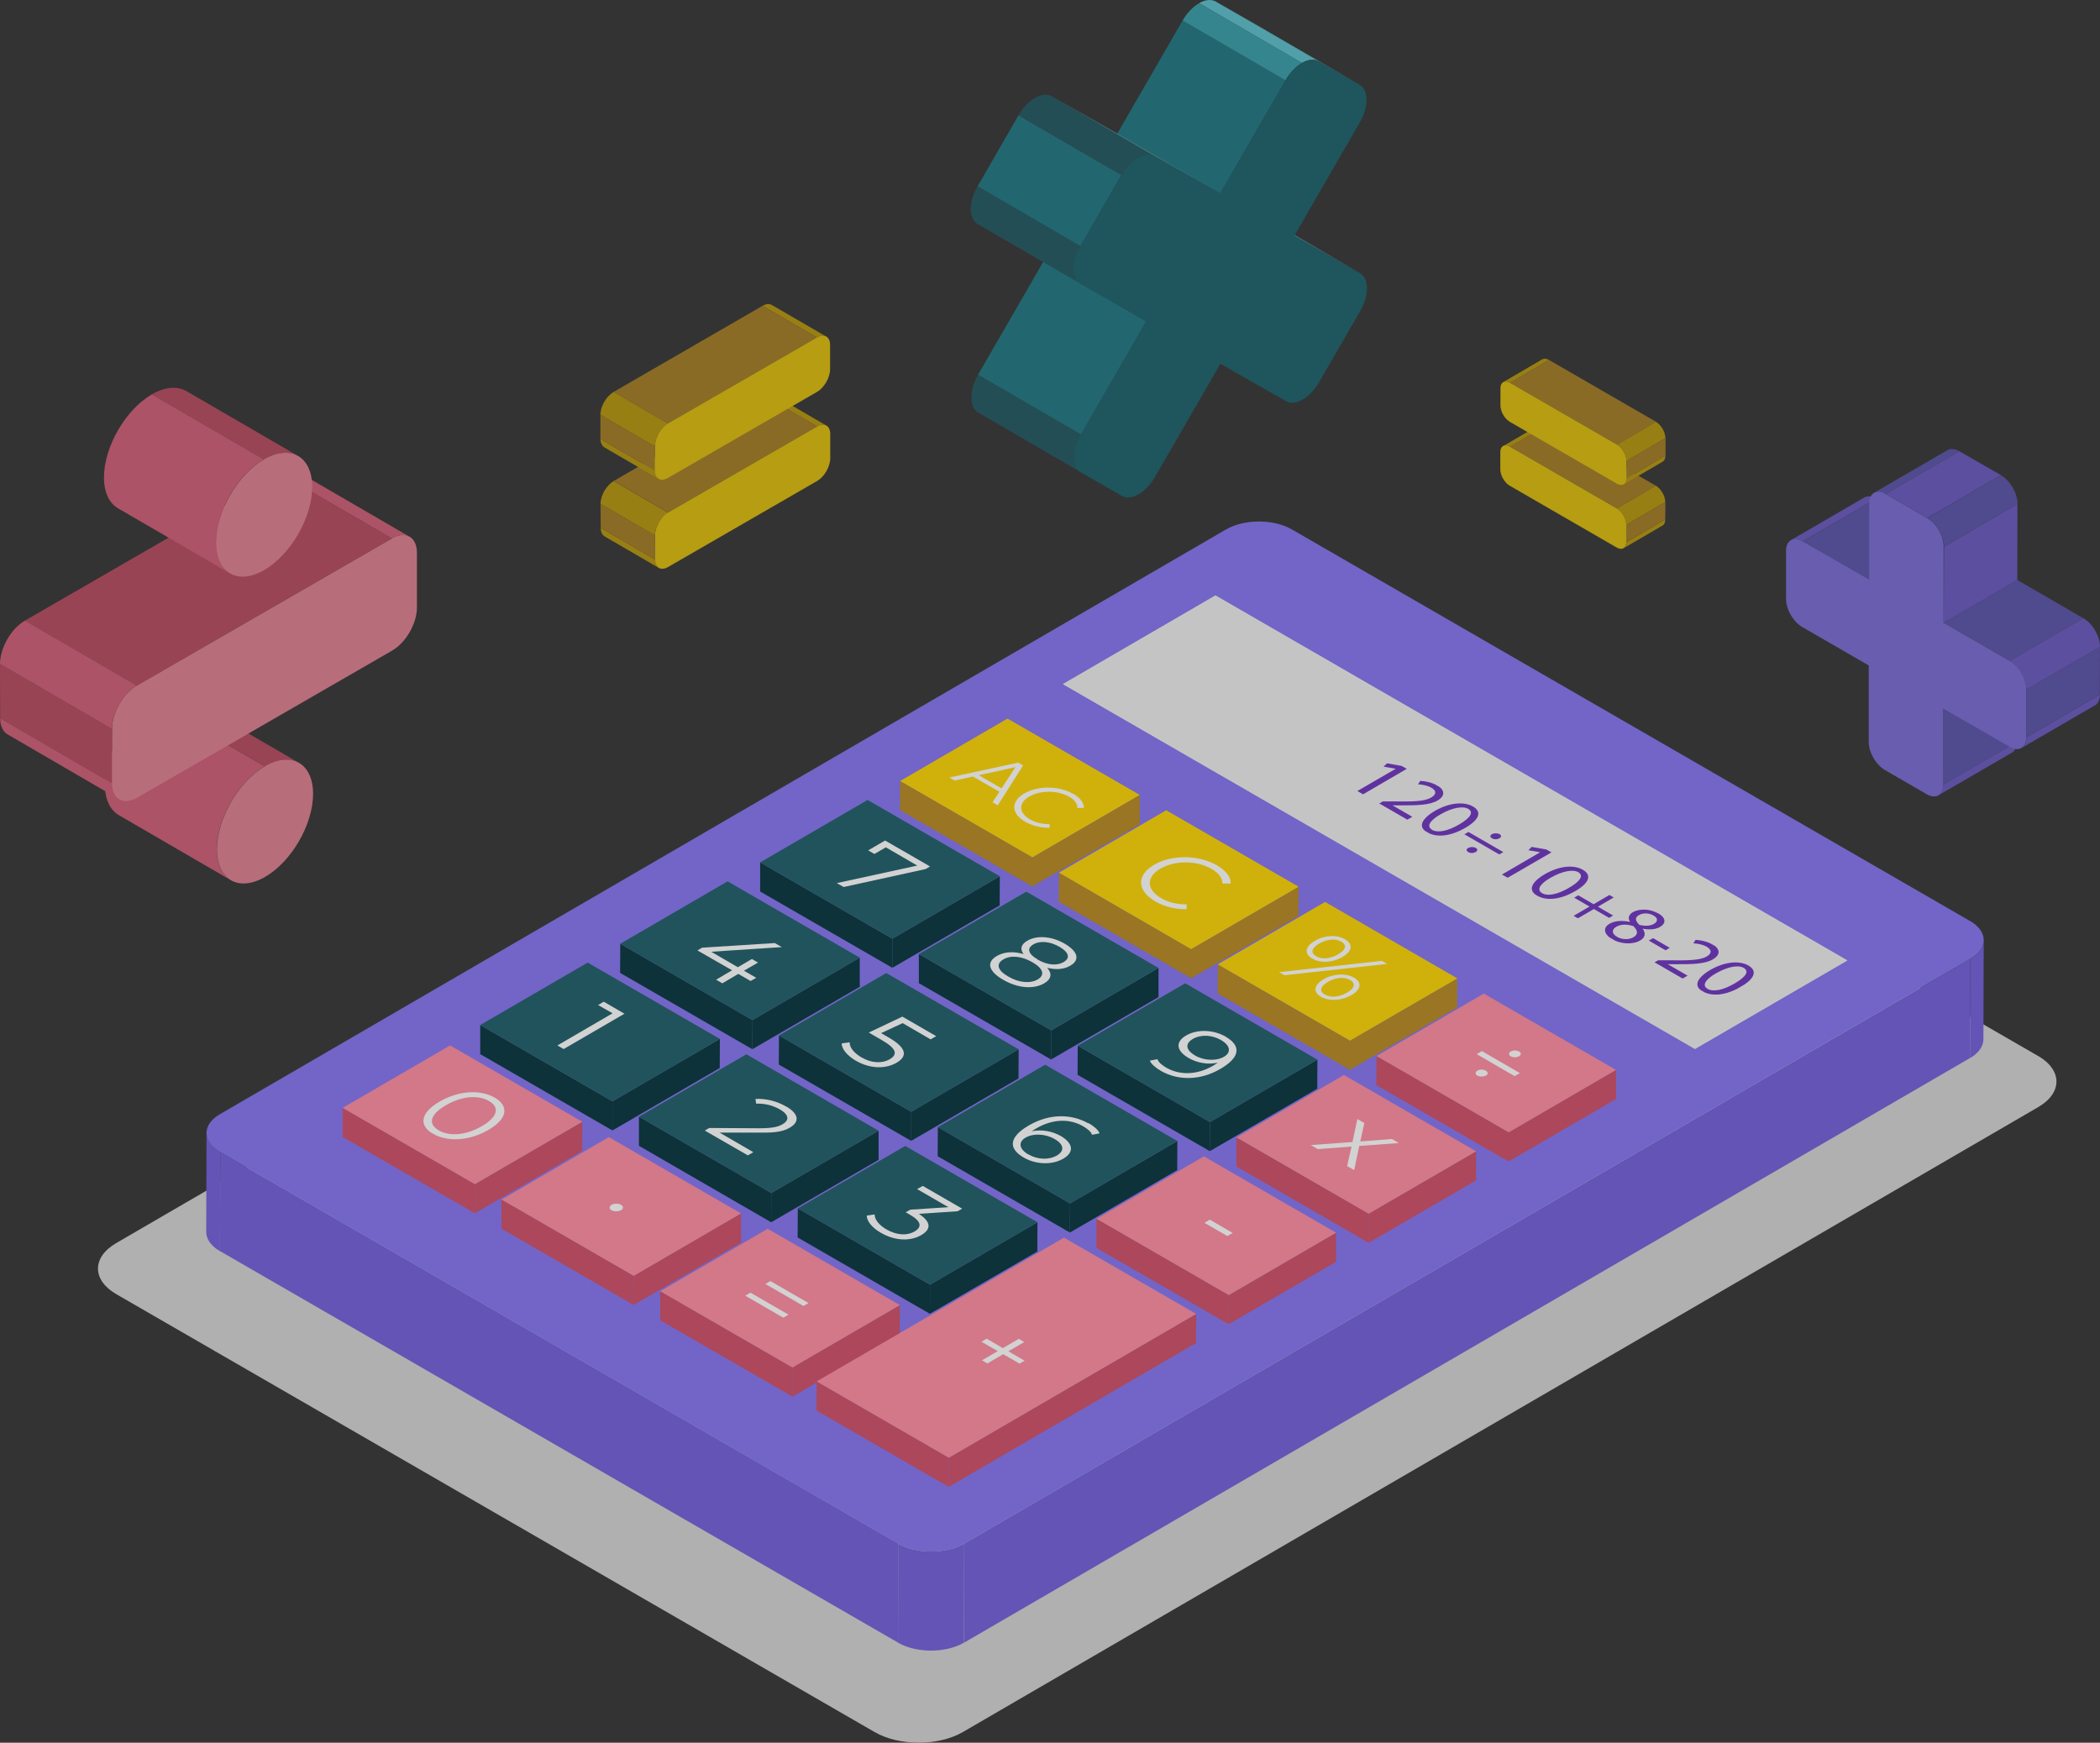 <?xml version="1.0" encoding="iso-8859-1"?>
<!-- Generator: Adobe Illustrator 26.4.1, SVG Export Plug-In . SVG Version: 6.00 Build 0)  -->
<svg version="1.1" id="katman_2_00000129169058260501222080000005523337387748505492_"
	 xmlns="http://www.w3.org/2000/svg" xmlns:xlink="http://www.w3.org/1999/xlink" x="0px" y="0px" viewBox="0 0 145.01 120.34"
	 style="enable-background:new 0 0 145.01 120.34;" xml:space="preserve">
<rect x="0" y="0" width="145.01" height="120.34" fill="#333333" stroke="none"/>
<g id="TEMEL_KAVRAMLAR_SEMBOL">
	<g style="opacity:0.65;">
		<g>
			<path style="fill:#715EDA;" d="M133.85,54.92l5.08-2.95c0.21-0.12,0.33-0.37,0.34-0.74l-5.08,2.95
				C134.19,54.54,134.06,54.8,133.85,54.92z"/>
			<path style="fill:#715EDA;" d="M128.74,34.35l-5.08,2.95c0.21-0.12,0.5-0.1,0.82,0.08l5.08-2.95
				C129.24,34.25,128.95,34.23,128.74,34.35L128.74,34.35z"/>
			<polygon style="fill:#6056BF;" points="134.19,54.19 139.26,51.24 139.28,45.98 134.2,48.93 			"/>
			<polygon style="fill:#6056BF;" points="129.05,40.02 134.13,37.07 129.56,34.43 124.48,37.38 			"/>
			<path style="fill:#715EDA;" d="M139.59,51.65l5.08-2.95c0.21-0.12,0.33-0.37,0.34-0.74l-5.08,2.95
				C139.93,51.27,139.8,51.53,139.59,51.65z"/>
			<path style="fill:#6056BF;" d="M134.48,31.08l-5.08,2.95c0.21-0.12,0.5-0.1,0.82,0.08l5.08-2.95
				C134.98,30.98,134.69,30.96,134.48,31.08z"/>
			<polygon style="fill:#6056BF;" points="139.93,50.91 145,47.96 145.01,44.67 139.93,47.62 			"/>
			<polygon style="fill:#6056BF;" points="138.79,45.64 143.86,42.69 139.3,40.05 134.22,43 			"/>
			<polygon style="fill:#715EDA;" points="134.22,43 139.3,40.05 139.31,34.8 134.24,37.75 			"/>
			<polygon style="fill:#715EDA;" points="133.09,35.76 138.17,32.81 135.3,31.16 130.22,34.11 			"/>
			<path style="fill:#715EDA;" d="M139.93,47.62l5.08-2.95c0-0.73-0.51-1.62-1.15-1.98l-5.08,2.95
				C139.41,46.01,139.93,46.9,139.93,47.62z"/>
			<path style="fill:#8473F1;" d="M130.22,34.11c-0.63-0.37-1.15-0.07-1.15,0.66v5.25l-4.59-2.64c-0.63-0.37-1.15-0.07-1.15,0.66
				v3.29c-0.01,0.73,0.5,1.62,1.14,1.98l4.57,2.64v5.25c-0.02,0.73,0.5,1.62,1.13,1.98l2.87,1.66c0.63,0.37,1.15,0.07,1.15-0.66
				v-5.25l4.58,2.64c0.63,0.37,1.15,0.07,1.15-0.66v-3.29c0.01-0.73-0.5-1.62-1.14-1.98L134.21,43v-5.25
				c0.02-0.73-0.5-1.62-1.13-1.98l-2.87-1.66H130.22z"/>
			<path style="fill:#6056BF;" d="M134.24,37.75l5.08-2.95c0-0.73-0.51-1.62-1.15-1.98l-5.08,2.95
				C133.72,36.14,134.24,37.03,134.24,37.75z"/>
		</g>
	</g>
	<g style="opacity:0.65;">
		<g>
			<g>
				<path style="fill:#D04D66;" d="M12.92,48.19l7.73,4.49c-0.6-0.35-1.44-0.3-2.37,0.23l-7.73-4.49
					C11.47,47.89,12.31,47.84,12.92,48.19z"/>
				<path style="fill:#ED6482;" d="M15.94,60.78l-7.73-4.49c-0.6-0.35-0.97-1.08-0.97-2.13c0-2.11,1.48-4.67,3.31-5.73l7.73,4.49
					c-1.83,1.06-3.32,3.63-3.31,5.73C14.97,59.7,15.34,60.44,15.94,60.78z"/>
				<path style="fill:#FF8CA1;" d="M18.28,52.91c1.84-1.06,3.33-0.21,3.34,1.9c0,2.11-1.48,4.68-3.31,5.74s-3.33,0.21-3.33-1.9
					s1.48-4.67,3.31-5.73L18.28,52.91z"/>
			</g>
			<g>
				<path style="fill:#ED6482;" d="M20.55,32.57l7.73,4.49c-0.32-0.18-0.75-0.16-1.23,0.12l-7.73-4.49
					C19.8,32.41,20.24,32.39,20.55,32.57z"/>
				<path style="fill:#ED6482;" d="M8.24,55.2l-7.72-4.49c-0.31-0.18-0.51-0.57-0.51-1.12l7.73,4.49c0,0.55,0.2,0.93,0.51,1.12H8.24
					z"/>
				<polygon style="fill:#D04D66;" points="7.74,54.09 0.01,49.6 0,45.85 7.73,50.34 				"/>
				<polygon style="fill:#D04D66;" points="9.46,47.34 1.73,42.85 19.32,32.69 27.05,37.18 				"/>
				<path style="fill:#ED6482;" d="M7.73,50.34L0,45.85c0-1.11,0.77-2.45,1.73-3l7.73,4.49C8.5,47.89,7.72,49.24,7.73,50.34z"/>
				<path style="fill:#FF8CA1;" d="M27.05,37.18c0.96-0.55,1.74-0.11,1.74,1v3.75c0.01,1.11-0.76,2.45-1.72,3L9.48,55.08
					c-0.96,0.55-1.74,0.11-1.74-0.99v-3.75c-0.01-1.11,0.76-2.45,1.72-3l17.59-10.15V37.18z"/>
			</g>
			<g>
				<path style="fill:#D04D66;" d="M12.86,27l7.73,4.49c-0.6-0.35-1.44-0.3-2.37,0.23l-7.73-4.49C11.41,26.7,12.25,26.65,12.86,27z"
					/>
				<path style="fill:#ED6482;" d="M15.88,39.59L8.15,35.1c-0.6-0.35-0.97-1.08-0.97-2.13c0-2.11,1.48-4.68,3.31-5.74l7.73,4.49
					c-1.83,1.06-3.32,3.63-3.31,5.74C14.91,38.51,15.28,39.24,15.88,39.59z"/>
				<path style="fill:#FF8CA1;" d="M18.22,31.72c1.84-1.06,3.33-0.21,3.34,1.9c0,2.11-1.48,4.67-3.31,5.74
					c-1.83,1.06-3.33,0.21-3.33-1.9s1.48-4.68,3.31-5.74H18.22z"/>
			</g>
		</g>
	</g>
	<g style="opacity:0.65;">
		<g>
			<polygon style="fill:#61D8E8;" points="89.39,16.28 82.28,12.15 86.82,14.74 93.93,18.87 			"/>
			<polygon style="fill:#61D8E8;" points="91.04,4.24 83.93,0.11 86.78,1.73 93.89,5.86 			"/>
			<path style="fill:#61D8E8;" d="M89.9,4.35l-7.1-4.13c0.41-0.24,0.82-0.29,1.14-0.12l7.11,4.13c-0.31-0.18-0.73-0.12-1.14,0.12
				H89.9z"/>
			<path style="fill:#1C5C68;" d="M74.66,32.62l-7.11-4.13c-0.63-0.36-0.64-1.53,0-2.62L74.66,30
				C74.03,31.09,74.03,32.26,74.66,32.62z"/>
			<polygon style="fill:#198391;" points="74.65,30 67.54,25.87 72.05,18.06 79.16,22.19 			"/>
			<polygon style="fill:#198391;" points="84.26,13.36 77.15,9.23 81.66,1.42 88.77,5.55 			"/>
			<path style="fill:#35B0BE;" d="M88.77,5.55l-7.11-4.13c0.31-0.54,0.73-0.96,1.14-1.2l7.11,4.13C89.5,4.59,89.09,5.01,88.77,5.55z
				"/>
			<polygon style="fill:#61D8E8;" points="79.72,10.77 72.61,6.64 77.15,9.23 84.26,13.36 			"/>
			<path style="fill:#1C5C68;" d="M74.62,19.6l-7.11-4.13c-0.63-0.36-0.64-1.53,0-2.62l7.11,4.13
				C73.99,18.07,73.99,19.24,74.62,19.6z"/>
			<polygon style="fill:#198391;" points="74.61,16.99 67.51,12.86 70.33,7.96 77.44,12.09 			"/>
			<path style="fill:#146772;" d="M89.9,4.35c0.41-0.24,0.82-0.29,1.14-0.12l2.85,1.62c0.63,0.36,0.63,1.53,0,2.62l-4.51,7.81
				l4.54,2.59c0.63,0.36,0.63,1.53,0,2.62l-2.83,4.9c-0.31,0.54-0.72,0.96-1.14,1.2c-0.41,0.24-0.82,0.3-1.14,0.12l-4.54-2.59
				l-4.51,7.81c-0.31,0.54-0.72,0.96-1.14,1.2c-0.41,0.24-0.82,0.3-1.14,0.12l-2.85-1.63c-0.63-0.36-0.64-1.53,0-2.62l4.51-7.81
				L74.6,19.6c-0.63-0.36-0.64-1.53,0-2.62l2.83-4.9c0.31-0.54,0.72-0.96,1.14-1.2c0.41-0.24,0.82-0.3,1.14-0.12l4.54,2.59
				l4.51-7.81c0.31-0.54,0.73-0.96,1.14-1.2V4.35z"/>
			<path style="fill:#1C5C68;" d="M77.44,12.09l-7.11-4.13c0.31-0.54,0.72-0.96,1.14-1.2c0.41-0.24,0.82-0.3,1.14-0.12l7.11,4.13
				c-0.31-0.18-0.73-0.12-1.14,0.12C78.17,11.13,77.76,11.55,77.44,12.09z"/>
		</g>
	</g>
	<g style="opacity:0.65;">
		<g>
			<g>
				<path style="fill:#CEA702;" d="M53.32,27.21l3.75,2.18c-0.17-0.1-0.39-0.08-0.65,0.06l-3.75-2.18
					C52.92,27.12,53.15,27.11,53.32,27.21z"/>
				<path style="fill:#CEA702;" d="M45.5,39.22l-3.75-2.18c-0.16-0.1-0.27-0.3-0.27-0.59l3.75,2.18
					C45.23,38.92,45.33,39.12,45.5,39.22z"/>
				<polygon style="fill:#B7881F;" points="45.23,38.63 41.48,36.45 41.47,34.79 45.22,36.97 				"/>
				<polygon style="fill:#B7881F;" points="46.13,35.39 42.38,33.21 52.67,27.27 56.42,29.45 				"/>
				<path style="fill:#CEA702;" d="M45.22,36.97l-3.75-2.18c0-0.58,0.4-1.28,0.91-1.57l3.75,2.18
					C45.63,35.69,45.22,36.39,45.22,36.97z"/>
				<path style="fill:#FCD500;" d="M56.42,29.45c0.5-0.29,0.91-0.06,0.91,0.52v1.67c0,0.58-0.4,1.28-0.9,1.57l-10.29,5.94
					c-0.5,0.29-0.91,0.06-0.91-0.52v-1.67c0-0.58,0.4-1.28,0.9-1.57C46.13,35.39,56.42,29.45,56.42,29.45z"/>
			</g>
			<g>
				<path style="fill:#CEA702;" d="M53.3,21.06l3.75,2.18c-0.17-0.1-0.39-0.08-0.65,0.06l-3.75-2.18
					C52.9,20.97,53.13,20.96,53.3,21.06z"/>
				<path style="fill:#CEA702;" d="M45.48,33.07l-3.75-2.18c-0.16-0.1-0.26-0.3-0.27-0.58l3.75,2.18
					C45.21,32.78,45.31,32.98,45.48,33.07z"/>
				<polygon style="fill:#B7881F;" points="45.21,32.49 41.46,30.31 41.46,28.64 45.21,30.82 				"/>
				<polygon style="fill:#B7881F;" points="46.11,29.25 42.36,27.07 52.65,21.12 56.41,23.3 				"/>
				<path style="fill:#CEA702;" d="M45.21,30.82l-3.75-2.18c0-0.58,0.4-1.28,0.91-1.57l3.75,2.18
					C45.62,29.54,45.21,30.24,45.21,30.82z"/>
				<path style="fill:#FCD500;" d="M56.41,23.3c0.5-0.29,0.91-0.06,0.91,0.52v1.67c0,0.58-0.4,1.28-0.9,1.57L46.13,33
					c-0.5,0.29-0.91,0.06-0.91-0.52v-1.67c0-0.58,0.4-1.28,0.9-1.57L56.41,23.3z"/>
			</g>
		</g>
	</g>
	<g style="opacity:0.65;">
		<g>
			<g>
				<path style="fill:#CEA702;" d="M103.8,30.8l2.69-1.57c0.12-0.07,0.28-0.06,0.47,0.05l-2.69,1.57
					C104.09,30.75,103.92,30.74,103.8,30.8z"/>
				<path style="fill:#CEA702;" d="M114.8,36.29l-2.69,1.57c0.12-0.07,0.19-0.21,0.19-0.42l2.69-1.57
					C114.99,36.08,114.92,36.22,114.8,36.29z"/>
				<polygon style="fill:#B7881F;" points="112.3,36.24 115,34.67 114.99,35.87 112.3,37.44 				"/>
				<polygon style="fill:#B7881F;" points="104.26,30.84 106.95,29.28 114.34,33.54 111.65,35.11 				"/>
				<path style="fill:#CEA702;" d="M111.65,35.11l2.69-1.57c0.36,0.21,0.65,0.71,0.65,1.13l-2.69,1.57
					C112.3,35.83,112.01,35.32,111.65,35.11z"/>
				<path style="fill:#FCD500;" d="M111.65,35.11c0.36,0.21,0.65,0.71,0.65,1.13v1.2c0,0.41-0.3,0.58-0.66,0.37l-7.39-4.27
					c-0.36-0.21-0.65-0.71-0.65-1.13v-1.2c0-0.41,0.3-0.58,0.66-0.37C104.26,30.84,111.65,35.11,111.65,35.11z"/>
			</g>
			<g>
				<path style="fill:#CEA702;" d="M103.81,26.38l2.69-1.57c0.12-0.07,0.28-0.06,0.47,0.05l-2.69,1.57
					C104.1,26.33,103.93,26.32,103.81,26.38z"/>
				<path style="fill:#CEA702;" d="M114.81,31.88l-2.69,1.57c0.12-0.07,0.19-0.21,0.19-0.42l2.69-1.57
					C115,31.67,114.93,31.81,114.81,31.88z"/>
				<polygon style="fill:#B7881F;" points="112.32,31.82 115.01,30.26 115.01,31.46 112.31,33.02 				"/>
				<polygon style="fill:#B7881F;" points="104.27,26.43 106.97,24.86 114.36,29.13 111.66,30.7 				"/>
				<path style="fill:#CEA702;" d="M111.66,30.7l2.69-1.57c0.36,0.21,0.65,0.71,0.65,1.13l-2.69,1.57
					C112.31,31.42,112.02,30.91,111.66,30.7z"/>
				<path style="fill:#FCD500;" d="M111.66,30.7c0.36,0.21,0.65,0.71,0.65,1.13v1.2c0,0.41-0.3,0.58-0.66,0.37l-7.39-4.27
					c-0.36-0.21-0.65-0.71-0.65-1.13v-1.2c0-0.41,0.3-0.58,0.66-0.37C104.27,26.43,111.66,30.7,111.66,30.7z"/>
			</g>
		</g>
	</g>
	<g style="opacity:0.78;">
		<path style="fill:#D3D3D3;" d="M140.74,72.92l-26.18-15.11L88.38,42.7c-1.69-0.98-4.42-0.98-6.11,0L55.51,58.25L8.02,85.84
			c-1.68,0.98-1.67,2.56,0.02,3.53l37.77,21.81l14.58,8.42c1.69,0.98,4.42,0.98,6.1,0L113.98,92l26.76-15.55
			c1.69-0.98,1.68-2.56-0.01-3.54L140.74,72.92z"/>
		<g>
			<g>
				<g>
					<g>
						<path style="fill:#715EDA;" d="M136.98,64.92l-0.02,6.84c0,0.47-0.31,0.95-0.93,1.31l0.02-6.84
							C136.67,65.87,136.98,65.4,136.98,64.92z"/>
						<path style="fill:#715EDA;" d="M14.24,85.07l0.02-6.84c0,0.48,0.32,0.96,0.95,1.33l-0.02,6.84
							C14.56,86.03,14.24,85.55,14.24,85.07z"/>
						<polygon style="fill:#715EDA;" points="136.05,66.22 136.03,73.06 66.57,113.43 66.58,106.59 						"/>
						<polygon style="fill:#715EDA;" points="62.04,106.59 62.02,113.43 15.19,86.39 15.21,79.56 						"/>
						<path style="fill:#715EDA;" d="M66.58,106.59l-0.02,6.84c-1.25,0.73-3.29,0.73-4.55,0l0.02-6.84
							C63.29,107.32,65.32,107.32,66.58,106.59z"/>
						<path style="fill:#8473F1;" d="M136.03,63.59c1.26,0.73,1.27,1.91,0.01,2.63l-69.46,40.37c-1.25,0.73-3.29,0.73-4.55,0
							L15.21,79.56c-1.26-0.73-1.27-1.91-0.01-2.63l69.46-40.37c1.25-0.73,3.29-0.73,4.55,0l46.83,27.04L136.03,63.59z"/>
					</g>
					<g>
						<polygon style="fill:#EDEDED;" points="73.4,47.24 83.93,41.12 127.56,66.32 117.04,72.43 						"/>
						<g>
							<defs>
								<polygon id="SVGID_1_" points="73.4,47.24 83.93,41.12 127.56,66.32 117.04,72.43 								"/>
							</defs>
							<clipPath id="SVGID_00000136373700351427739030000013920550304322426541_">
								<use xlink:href="#SVGID_1_"  style="overflow:visible;"/>
							</clipPath>
							<g style="clip-path:url(#SVGID_00000136373700351427739030000013920550304322426541_);">
								<polyline style="fill:#EDEDED;" points="127.56,66.32 83.93,41.12 73.4,47.24 117.04,72.43 127.56,66.32 								"/>
							</g>
						</g>
					</g>
				</g>
				<g>
					<g>
						<polygon style="fill:#B7881F;" points="78.7,54.89 78.7,56.91 71.28,61.21 71.29,59.2 						"/>
						<polygon style="fill:#B7881F;" points="71.29,59.2 71.28,61.21 62.15,55.94 62.16,53.93 						"/>
						<polygon style="fill:#FCD500;" points="78.7,54.89 71.29,59.2 62.16,53.93 69.57,49.62 						"/>
					</g>
					<g>
						<polygon style="fill:#B7881F;" points="89.67,61.23 89.66,63.24 82.25,67.55 82.25,65.54 						"/>
						<polygon style="fill:#B7881F;" points="82.25,65.54 82.25,67.55 73.11,62.27 73.12,60.26 						"/>
						<polygon style="fill:#FCD500;" points="89.67,61.23 82.25,65.54 73.12,60.26 80.53,55.95 						"/>
					</g>
					<g>
						<polygon style="fill:#B7881F;" points="100.63,67.56 100.62,69.57 93.21,73.87 93.22,71.86 						"/>
						<polygon style="fill:#B7881F;" points="93.22,71.86 93.21,73.87 84.08,68.6 84.09,66.59 						"/>
						<polygon style="fill:#FCD500;" points="100.63,67.56 93.22,71.86 84.09,66.59 91.5,62.28 						"/>
					</g>
					<g>
						<polygon style="fill:#D04D66;" points="111.59,73.88 111.59,75.89 104.17,80.2 104.18,78.19 						"/>
						<polygon style="fill:#D04D66;" points="104.18,78.19 104.17,80.2 95.04,74.93 95.05,72.92 						"/>
						<polygon style="fill:#FF8CA1;" points="111.59,73.88 104.18,78.19 95.05,72.92 102.46,68.61 						"/>
					</g>
					<g>
						<polygon style="fill:#03323B;" points="69.04,60.51 69.03,62.52 61.62,66.83 61.62,64.82 						"/>
						<polygon style="fill:#03323B;" points="61.62,64.82 61.62,66.83 52.49,61.56 52.49,59.55 						"/>
						<polygon style="fill:#1C5C68;" points="69.04,60.51 61.62,64.82 52.49,59.55 59.91,55.24 						"/>
					</g>
					<g>
						<polygon style="fill:#03323B;" points="80,66.84 80,68.85 72.58,73.16 72.59,71.15 						"/>
						<polygon style="fill:#03323B;" points="72.59,71.15 72.58,73.16 63.45,67.89 63.45,65.88 						"/>
						<polygon style="fill:#1C5C68;" points="80,66.84 72.59,71.15 63.45,65.88 70.87,61.57 						"/>
					</g>
					<g>
						<polygon style="fill:#03323B;" points="90.97,73.17 90.96,75.18 83.54,79.49 83.55,77.48 						"/>
						<polygon style="fill:#03323B;" points="83.55,77.48 83.54,79.49 74.41,74.22 74.42,72.21 						"/>
						<polygon style="fill:#1C5C68;" points="90.97,73.17 83.55,77.48 74.42,72.21 81.84,67.9 						"/>
					</g>
					<g>
						<polygon style="fill:#D04D66;" points="101.93,79.5 101.92,81.51 94.51,85.82 94.51,83.81 						"/>
						<polygon style="fill:#D04D66;" points="94.51,83.81 94.51,85.82 85.38,80.55 85.38,78.54 						"/>
						<polygon style="fill:#FF8CA1;" points="101.93,79.5 94.51,83.81 85.38,78.54 92.8,74.23 						"/>
					</g>
					<g>
						<polygon style="fill:#03323B;" points="59.37,66.13 59.37,68.14 51.95,72.45 51.96,70.44 						"/>
						<polygon style="fill:#03323B;" points="51.96,70.44 51.95,72.45 42.82,67.18 42.83,65.17 						"/>
						<polygon style="fill:#1C5C68;" points="59.37,66.13 51.96,70.44 42.83,65.17 50.24,60.86 						"/>
					</g>
					<g>
						<polygon style="fill:#03323B;" points="70.34,72.46 70.33,74.47 62.92,78.78 62.92,76.77 						"/>
						<polygon style="fill:#03323B;" points="62.92,76.77 62.92,78.78 53.78,73.51 53.79,71.5 						"/>
						<polygon style="fill:#1C5C68;" points="70.34,72.46 62.92,76.77 53.79,71.5 61.2,67.19 						"/>
					</g>
					<g>
						<polygon style="fill:#03323B;" points="81.3,78.79 81.29,80.8 73.88,85.11 73.89,83.1 						"/>
						<polygon style="fill:#03323B;" points="73.89,83.1 73.88,85.11 64.75,79.84 64.76,77.83 						"/>
						<polygon style="fill:#1C5C68;" points="81.3,78.79 73.89,83.1 64.76,77.83 72.17,73.52 						"/>
					</g>
					<g>
						<polygon style="fill:#D04D66;" points="92.26,85.12 92.26,87.13 84.84,91.44 84.85,89.43 						"/>
						<polygon style="fill:#D04D66;" points="84.85,89.43 84.84,91.44 75.71,86.17 75.72,84.16 						"/>
						<polygon style="fill:#FF8CA1;" points="92.26,85.12 84.85,89.43 75.72,84.16 83.13,79.85 						"/>
					</g>
					<g>
						<polygon style="fill:#03323B;" points="49.71,71.74 49.7,73.75 42.29,78.06 42.29,76.05 						"/>
						<polygon style="fill:#03323B;" points="42.29,76.05 42.29,78.06 33.16,72.79 33.16,70.78 						"/>
						<polygon style="fill:#1C5C68;" points="49.71,71.74 42.29,76.05 33.16,70.78 40.58,66.47 						"/>
					</g>
					<g>
						<polygon style="fill:#03323B;" points="60.67,78.08 60.67,80.09 53.25,84.4 53.26,82.38 						"/>
						<polygon style="fill:#03323B;" points="53.26,82.38 53.25,84.4 44.12,79.12 44.12,77.11 						"/>
						<polygon style="fill:#1C5C68;" points="60.67,78.08 53.26,82.38 44.12,77.11 51.54,72.8 						"/>
					</g>
					<g>
						<polygon style="fill:#03323B;" points="71.64,84.4 71.63,86.42 64.21,90.72 64.22,88.71 						"/>
						<polygon style="fill:#03323B;" points="64.22,88.71 64.21,90.72 55.08,85.45 55.09,83.44 						"/>
						<polygon style="fill:#1C5C68;" points="71.64,84.4 64.22,88.71 55.09,83.44 62.51,79.13 						"/>
					</g>
					<g>
						<polygon style="fill:#D04D66;" points="40.21,77.46 40.2,79.47 32.79,83.78 32.79,81.77 						"/>
						<polygon style="fill:#D04D66;" points="32.79,81.77 32.79,83.78 23.66,78.51 23.66,76.5 						"/>
						<polygon style="fill:#FF8CA1;" points="40.21,77.46 32.79,81.77 23.66,76.5 31.08,72.19 						"/>
					</g>
					<g>
						<polygon style="fill:#D04D66;" points="51.17,83.79 51.17,85.8 43.75,90.11 43.76,88.1 						"/>
						<polygon style="fill:#D04D66;" points="43.76,88.1 43.75,90.11 34.62,84.84 34.63,82.83 						"/>
						<polygon style="fill:#FF8CA1;" points="51.17,83.79 43.76,88.1 34.63,82.83 42.04,78.52 						"/>
					</g>
					<g>
						<polygon style="fill:#D04D66;" points="62.14,90.12 62.13,92.13 54.72,96.44 54.72,94.43 						"/>
						<polygon style="fill:#D04D66;" points="54.72,94.43 54.72,96.44 45.59,91.17 45.59,89.16 						"/>
						<polygon style="fill:#FF8CA1;" points="62.14,90.12 54.72,94.43 45.59,89.16 53.01,84.85 						"/>
					</g>
					<g>
						<polygon style="fill:#D04D66;" points="82.6,90.73 82.59,92.74 65.51,102.67 65.52,100.66 						"/>
						<polygon style="fill:#D04D66;" points="65.52,100.66 65.51,102.67 56.38,97.4 56.39,95.39 						"/>
						<polygon style="fill:#FF8CA1;" points="82.6,90.73 65.52,100.66 56.39,95.39 73.47,85.46 						"/>
					</g>
				</g>
				<g>
					<g>
						<defs>
							<polygon id="SVGID_00000134968758706032957370000000283255445077589906_" points="26.57,76.36 69.55,51.38 106.96,72.99 
								63.99,97.96 							"/>
						</defs>
						<clipPath id="SVGID_00000077310661891846239890000017555340170735236523_">
							<use xlink:href="#SVGID_00000134968758706032957370000000283255445077589906_"  style="overflow:visible;"/>
						</clipPath>
						<g style="clip-path:url(#SVGID_00000077310661891846239890000017555340170735236523_);">
							<g>
								<path style="fill:#FFFFFF;" d="M30.29,78.05c-0.74-0.43-0.62-1.08,0.5-1.73s2.24-0.72,2.98-0.29s0.62,1.08-0.49,1.73
									S31.02,78.48,30.29,78.05 M34.17,75.8c-0.98-0.57-2.48-0.51-3.82,0.27s-1.44,1.65-0.45,2.22s2.49,0.51,3.83-0.27
									S35.15,76.37,34.17,75.8"/>
								<path style="fill:#FFFFFF;" d="M42.88,83.19c-0.17-0.1-0.46-0.1-0.64,0s-0.19,0.28-0.02,0.38s0.47,0.1,0.66,0
									S43.06,83.3,42.88,83.19"/>
								<path style="fill:#FFFFFF;" d="M54.45,90.78l-2.63-1.52l-0.36,0.21l2.63,1.52L54.45,90.78 M55.83,89.98l-2.63-1.52
									l-0.35,0.2l2.63,1.52L55.83,89.98"/>
								<polyline style="fill:#FFFFFF;" points="70.73,92.67 70.35,92.45 69.25,93.09 68.13,92.44 67.77,92.65 68.9,93.3 
									67.81,93.93 68.18,94.15 69.27,93.51 70.4,94.16 70.75,93.96 69.63,93.31 70.73,92.67 								"/>
								<polyline style="fill:#FFFFFF;" points="43.12,70 41.69,69.17 41.3,69.4 42.3,69.97 38.49,72.19 38.92,72.44 43.12,70 
																	"/>
								<path style="fill:#FFFFFF;" d="M54.27,76.4c-0.64-0.37-1.39-0.55-2.1-0.52l0.04,0.33c0.6-0.02,1.13,0.11,1.63,0.39
									c0.64,0.37,0.69,0.74,0.2,1.03c-0.29,0.17-0.66,0.28-1.61,0.28l-3.46-0.02l-0.3,0.18l2.97,1.71l0.38-0.22l-2.33-1.35h2.84
									c1.12,0.02,1.61-0.11,2.02-0.35c0.7-0.41,0.59-0.97-0.27-1.46"/>
								<path style="fill:#FFFFFF;" d="M64.63,71.54l-2.32-1.34l-2.32,1.1l0.9,0.52c1.08,0.62,1.08,1.01,0.54,1.33
									c-0.51,0.29-1.24,0.28-1.95-0.14c-0.55-0.32-0.82-0.71-0.81-1.04l-0.55,0.08c0,0.38,0.37,0.84,0.97,1.19
									c1.03,0.6,2.1,0.56,2.81,0.15c0.75-0.43,0.76-1-0.52-1.74l-0.54-0.31l1.49-0.69l1.93,1.12l0.39-0.22"/>
								<path style="fill:#FFFFFF;" d="M69.62,67.43c-0.75-0.43-0.86-0.87-0.34-1.18s1.28-0.23,2.02,0.2s0.87,0.88,0.36,1.18
									S70.36,67.87,69.62,67.43 M71.65,66.25c-0.66-0.38-0.76-0.77-0.29-1.04s1.16-0.2,1.8,0.17s0.77,0.77,0.29,1.05
									s-1.14,0.21-1.8-0.17 M73.53,65.17c-0.89-0.52-1.91-0.61-2.59-0.21c-0.44,0.25-0.52,0.58-0.26,0.92
									c-0.69-0.2-1.34-0.16-1.84,0.13c-0.75,0.43-0.59,1.05,0.42,1.64s2.1,0.68,2.85,0.25c0.49-0.29,0.56-0.67,0.2-1.07
									c0.61,0.15,1.17,0.11,1.6-0.15C74.6,66.28,74.42,65.69,73.53,65.17"/>
								<path style="fill:#FFFFFF;" d="M84.05,59.76c-1.28-0.74-3.13-0.76-4.36-0.04s-1.19,1.78,0.08,2.52
									c0.62,0.36,1.38,0.56,2.17,0.54v-0.33c-0.7,0-1.28-0.15-1.76-0.43c-1.02-0.59-1.05-1.46-0.05-2.04s2.52-0.57,3.53,0.02
									c0.49,0.28,0.75,0.61,0.75,1.01h0.57c0.03-0.45-0.32-0.89-0.94-1.25"/>
								<path style="fill:#FFFFFF;" d="M66.44,83.46l-2.72-1.57l-0.39,0.22l2.16,1.25l-2.63,0.17l-0.32,0.18l0.31,0.18
									c0.79,0.45,0.81,0.85,0.31,1.14c-0.53,0.31-1.23,0.27-1.94-0.13c-0.55-0.32-0.84-0.72-0.82-1.04l-0.55,0.08
									c0,0.38,0.37,0.84,0.98,1.19c1.02,0.59,2.07,0.57,2.78,0.16s0.69-0.92-0.16-1.47l2.68-0.18L66.44,83.46"/>
								<path style="fill:#FFFFFF;" d="M71.03,79.73c-0.73-0.42-0.68-0.9-0.22-1.17c0.53-0.31,1.36-0.28,2.01,0.09
									s0.71,0.82,0.16,1.14s-1.33,0.29-1.95-0.07 M75.15,77.57c-1.15-0.66-2.68-0.69-4.1,0.14c-1.33,0.77-1.49,1.57-0.36,2.22
									c0.82,0.48,1.94,0.54,2.73,0.08s0.67-1.07-0.16-1.56c-0.59-0.34-1.35-0.48-2.02-0.33c0.12-0.08,0.23-0.15,0.33-0.21
									c1.14-0.66,2.31-0.67,3.22-0.14c0.31,0.18,0.55,0.38,0.62,0.59l0.52-0.1c-0.1-0.25-0.39-0.49-0.77-0.71"/>
								<path style="fill:#FFFFFF;" d="M82.52,72.88c-0.65-0.38-0.7-0.82-0.15-1.14s1.33-0.28,1.93,0.07
									c0.73,0.42,0.68,0.9,0.22,1.16c-0.53,0.31-1.36,0.28-2.01-0.09 M84.65,71.59c-0.82-0.48-1.95-0.55-2.74-0.09
									s-0.67,1.07,0.17,1.56c0.59,0.34,1.34,0.47,2.01,0.32c-0.11,0.08-0.23,0.15-0.32,0.21c-1.14,0.66-2.31,0.66-3.23,0.14
									c-0.31-0.18-0.54-0.38-0.62-0.59l-0.52,0.1c0.1,0.25,0.4,0.49,0.77,0.71c1.15,0.66,2.68,0.69,4.1-0.14
									c1.33-0.77,1.49-1.57,0.37-2.22"/>
								<polyline style="fill:#FFFFFF;" points="96.59,78.93 96.12,78.65 93.93,78.82 94.21,77.55 93.73,77.27 93.39,78.86 
									90.51,79.07 91,79.35 93.33,79.17 93.02,80.52 93.51,80.8 93.86,79.13 96.59,78.93 								"/>
								<polyline style="fill:#FFFFFF;" points="85.12,85.14 83.54,84.22 83.17,84.44 84.75,85.35 85.12,85.14 								"/>
								<path style="fill:#FFFFFF;" d="M91.48,68.68c-0.4-0.23-0.33-0.56,0.22-0.88s1.13-0.36,1.53-0.13s0.32,0.57-0.22,0.88
									s-1.12,0.36-1.52,0.13 M93.5,67.51c-0.56-0.32-1.41-0.29-2.1,0.11s-0.74,0.89-0.18,1.21s1.41,0.28,2.09-0.11
									S94.07,67.84,93.5,67.51 M95.78,66.56l-0.36-0.21l-7.09,0.78l0.36,0.21L95.78,66.56 M90.88,66.03
									c-0.4-0.23-0.32-0.57,0.22-0.88s1.12-0.36,1.52-0.13s0.33,0.56-0.22,0.88s-1.14,0.36-1.53,0.13 M92.88,64.86
									c-0.57-0.33-1.41-0.29-2.09,0.11s-0.75,0.89-0.18,1.22s1.4,0.29,2.09-0.11s0.75-0.88,0.18-1.21"/>
								<polyline style="fill:#FFFFFF;" points="53.99,65.4 53.5,65.12 48.48,65.44 48.16,65.63 50.55,67 49.45,67.65 49.88,67.9 
									50.98,67.25 51.83,67.74 52.22,67.52 51.37,67.03 52.34,66.47 51.92,66.22 50.95,66.79 49.11,65.72 53.99,65.4 								"/>
								<polyline style="fill:#FFFFFF;" points="64.22,59.83 61.12,58.04 59.95,58.72 60.38,58.97 61.17,58.51 63.34,59.77 
									57.78,60.98 58.26,61.25 63.92,60.01 64.22,59.83 								"/>
								<path style="fill:#FFFFFF;" d="M67.59,53.53l2.53-0.56l-0.96,1.47L67.59,53.53 M70.65,52.86l-0.34-0.2l-4.75,1.03l0.36,0.21
									l1.26-0.28l1.83,1.05l-0.47,0.73l0.36,0.21l1.75-2.76"/>
								<path style="fill:#FFFFFF;" d="M74.1,54.82c-0.98-0.57-2.42-0.58-3.37-0.03s-0.92,1.39,0.06,1.95
									c0.49,0.28,1.08,0.43,1.69,0.42v-0.25c-0.55,0-0.99-0.12-1.36-0.33c-0.79-0.46-0.81-1.14-0.04-1.58s1.94-0.44,2.74,0.01
									c0.37,0.21,0.58,0.47,0.58,0.78h0.44c0.02-0.35-0.25-0.69-0.72-0.97"/>
								<path style="fill:#FFFFFF;" d="M102.59,73.93c-0.16-0.09-0.41-0.1-0.57,0s-0.17,0.25-0.01,0.34s0.41,0.09,0.59,0
									s0.16-0.24,0-0.33 M104.95,74.1l-2.62-1.52l-0.36,0.21l2.62,1.52L104.95,74.1 M104.9,72.61c-0.16-0.09-0.41-0.1-0.58,0
									c-0.16,0.09-0.16,0.24,0,0.33s0.41,0.09,0.57,0c0.17-0.1,0.17-0.24,0-0.34"/>
							</g>
						</g>
					</g>
				</g>
			</g>
			<g>
				<g>
					<defs>
						<polygon id="SVGID_00000148624543624307752820000002299600935571967410_" points="93.06,54.29 96.18,52.48 121.74,67.24 
							118.62,69.05 						"/>
					</defs>
					<clipPath id="SVGID_00000090257805950716429060000011232545831087072943_">
						<use xlink:href="#SVGID_00000148624543624307752820000002299600935571967410_"  style="overflow:visible;"/>
					</clipPath>
					<g style="clip-path:url(#SVGID_00000090257805950716429060000011232545831087072943_);">
						<g>
							<polyline style="fill:#6C32BF;" points="97.14,53.09 96.79,52.89 95.78,52.71 95.54,52.94 96.35,53.08 96.37,53.09 
								93.73,54.62 94.12,54.85 97.14,53.09 							"/>
							<path style="fill:#6C32BF;" d="M99.24,54.24c-0.35-0.2-0.78-0.3-1.17-0.32l-0.15,0.24c0.25,0.01,0.62,0.07,0.9,0.22
								c0.45,0.26,0.31,0.51,0.01,0.69c-0.46,0.27-1.19,0.29-2.71,0.27h-0.63l-0.25,0.14l1.94,1.12l0.34-0.2l-1.37-0.79l0,0h0.46
								c1.25,0.01,2.11-0.01,2.67-0.34c0.43-0.25,0.6-0.67-0.06-1.05"/>
							<path style="fill:#6C32BF;" d="M98.88,57.29c-0.38-0.22-0.18-0.62,0.61-1.07s1.52-0.58,1.89-0.37
								c0.42,0.24,0.13,0.64-0.62,1.08s-1.46,0.61-1.88,0.37 M101.71,55.69c-0.61-0.35-1.61-0.28-2.62,0.3
								c-1,0.59-1.15,1.14-0.55,1.48c0.68,0.39,1.63,0.28,2.65-0.31C102.15,56.6,102.35,56.06,101.71,55.69"/>
							<path style="fill:#6C32BF;" d="M101.9,58.55c-0.15-0.08-0.36-0.08-0.51,0s-0.16,0.2,0,0.29s0.35,0.08,0.5,0
								s0.16-0.21,0.02-0.29 M103.81,58.84l-2.41-1.39l-0.28,0.16l2.41,1.39L103.81,58.84 M103.54,57.6c-0.15-0.08-0.36-0.08-0.51,0
								s-0.16,0.2,0,0.29s0.35,0.08,0.5,0s0.16-0.21,0.02-0.29"/>
							<polyline style="fill:#6C32BF;" points="107.13,58.86 106.78,58.66 105.76,58.48 105.54,58.71 106.35,58.85 106.35,58.85 
								103.71,60.39 104.11,60.61 107.13,58.86 							"/>
							<path style="fill:#6C32BF;" d="M106.48,61.67c-0.38-0.22-0.18-0.62,0.61-1.07s1.52-0.58,1.88-0.38
								c0.43,0.25,0.13,0.64-0.62,1.08s-1.45,0.62-1.88,0.37 M109.3,60.06c-0.62-0.36-1.61-0.28-2.62,0.3
								c-1,0.59-1.15,1.14-0.55,1.48c0.67,0.39,1.63,0.28,2.65-0.31C109.74,60.97,109.94,60.43,109.3,60.06"/>
							<polyline style="fill:#6C32BF;" points="111.43,61.97 111.13,61.8 110.04,62.44 108.98,61.82 108.7,61.99 109.76,62.6 
								108.66,63.24 108.96,63.41 110.06,62.77 111.11,63.38 111.39,63.22 110.34,62.61 111.43,61.97 							"/>
							<path style="fill:#6C32BF;" d="M111.65,64.68c-0.39-0.22-0.35-0.52-0.03-0.69c0.29-0.17,0.71-0.19,1.17-0.04
								c0.29,0.3,0.37,0.55,0,0.77c-0.31,0.18-0.78,0.18-1.15-0.04 M113.19,63.85c-0.26-0.26-0.33-0.48-0.02-0.66
								c0.26-0.15,0.67-0.17,1.01,0.03c0.37,0.21,0.26,0.44,0.02,0.58c-0.28,0.16-0.66,0.15-1.01,0.06 M114.49,63.07
								c-0.53-0.31-1.26-0.35-1.74-0.08c-0.26,0.15-0.37,0.39-0.19,0.67h-0.01c-0.53-0.11-1.03-0.09-1.41,0.13
								c-0.44,0.25-0.44,0.7,0.2,1.07c0.57,0.33,1.39,0.39,1.92,0.08c0.36-0.21,0.39-0.5,0.17-0.81h0.01
								c0.55,0.1,0.95,0.02,1.2-0.13c0.38-0.22,0.45-0.6-0.15-0.94"/>
							<polyline style="fill:#6C32BF;" points="115.3,65.45 114.15,64.78 113.85,64.95 115.01,65.62 115.3,65.45 							"/>
							<path style="fill:#6C32BF;" d="M118.25,65.22c-0.35-0.2-0.78-0.3-1.17-0.32l-0.15,0.24c0.25,0.01,0.62,0.07,0.9,0.22
								c0.45,0.26,0.32,0.52,0.02,0.69c-0.46,0.26-1.2,0.28-2.72,0.26h-0.63l-0.25,0.14l1.94,1.12l0.34-0.2l-1.37-0.79l0,0h0.46
								c1.25,0.01,2.11-0.01,2.67-0.34c0.43-0.25,0.6-0.67-0.06-1.05"/>
							<path style="fill:#6C32BF;" d="M117.9,68.27c-0.37-0.21-0.18-0.62,0.61-1.07s1.52-0.58,1.89-0.37
								c0.43,0.25,0.13,0.64-0.62,1.08s-1.46,0.61-1.88,0.37 M120.73,66.67c-0.61-0.35-1.61-0.28-2.62,0.3
								c-1,0.59-1.15,1.14-0.55,1.48c0.68,0.39,1.63,0.28,2.65-0.31C121.17,67.58,121.37,67.04,120.73,66.67"/>
						</g>
					</g>
				</g>
			</g>
		</g>
	</g>
</g>
</svg>
